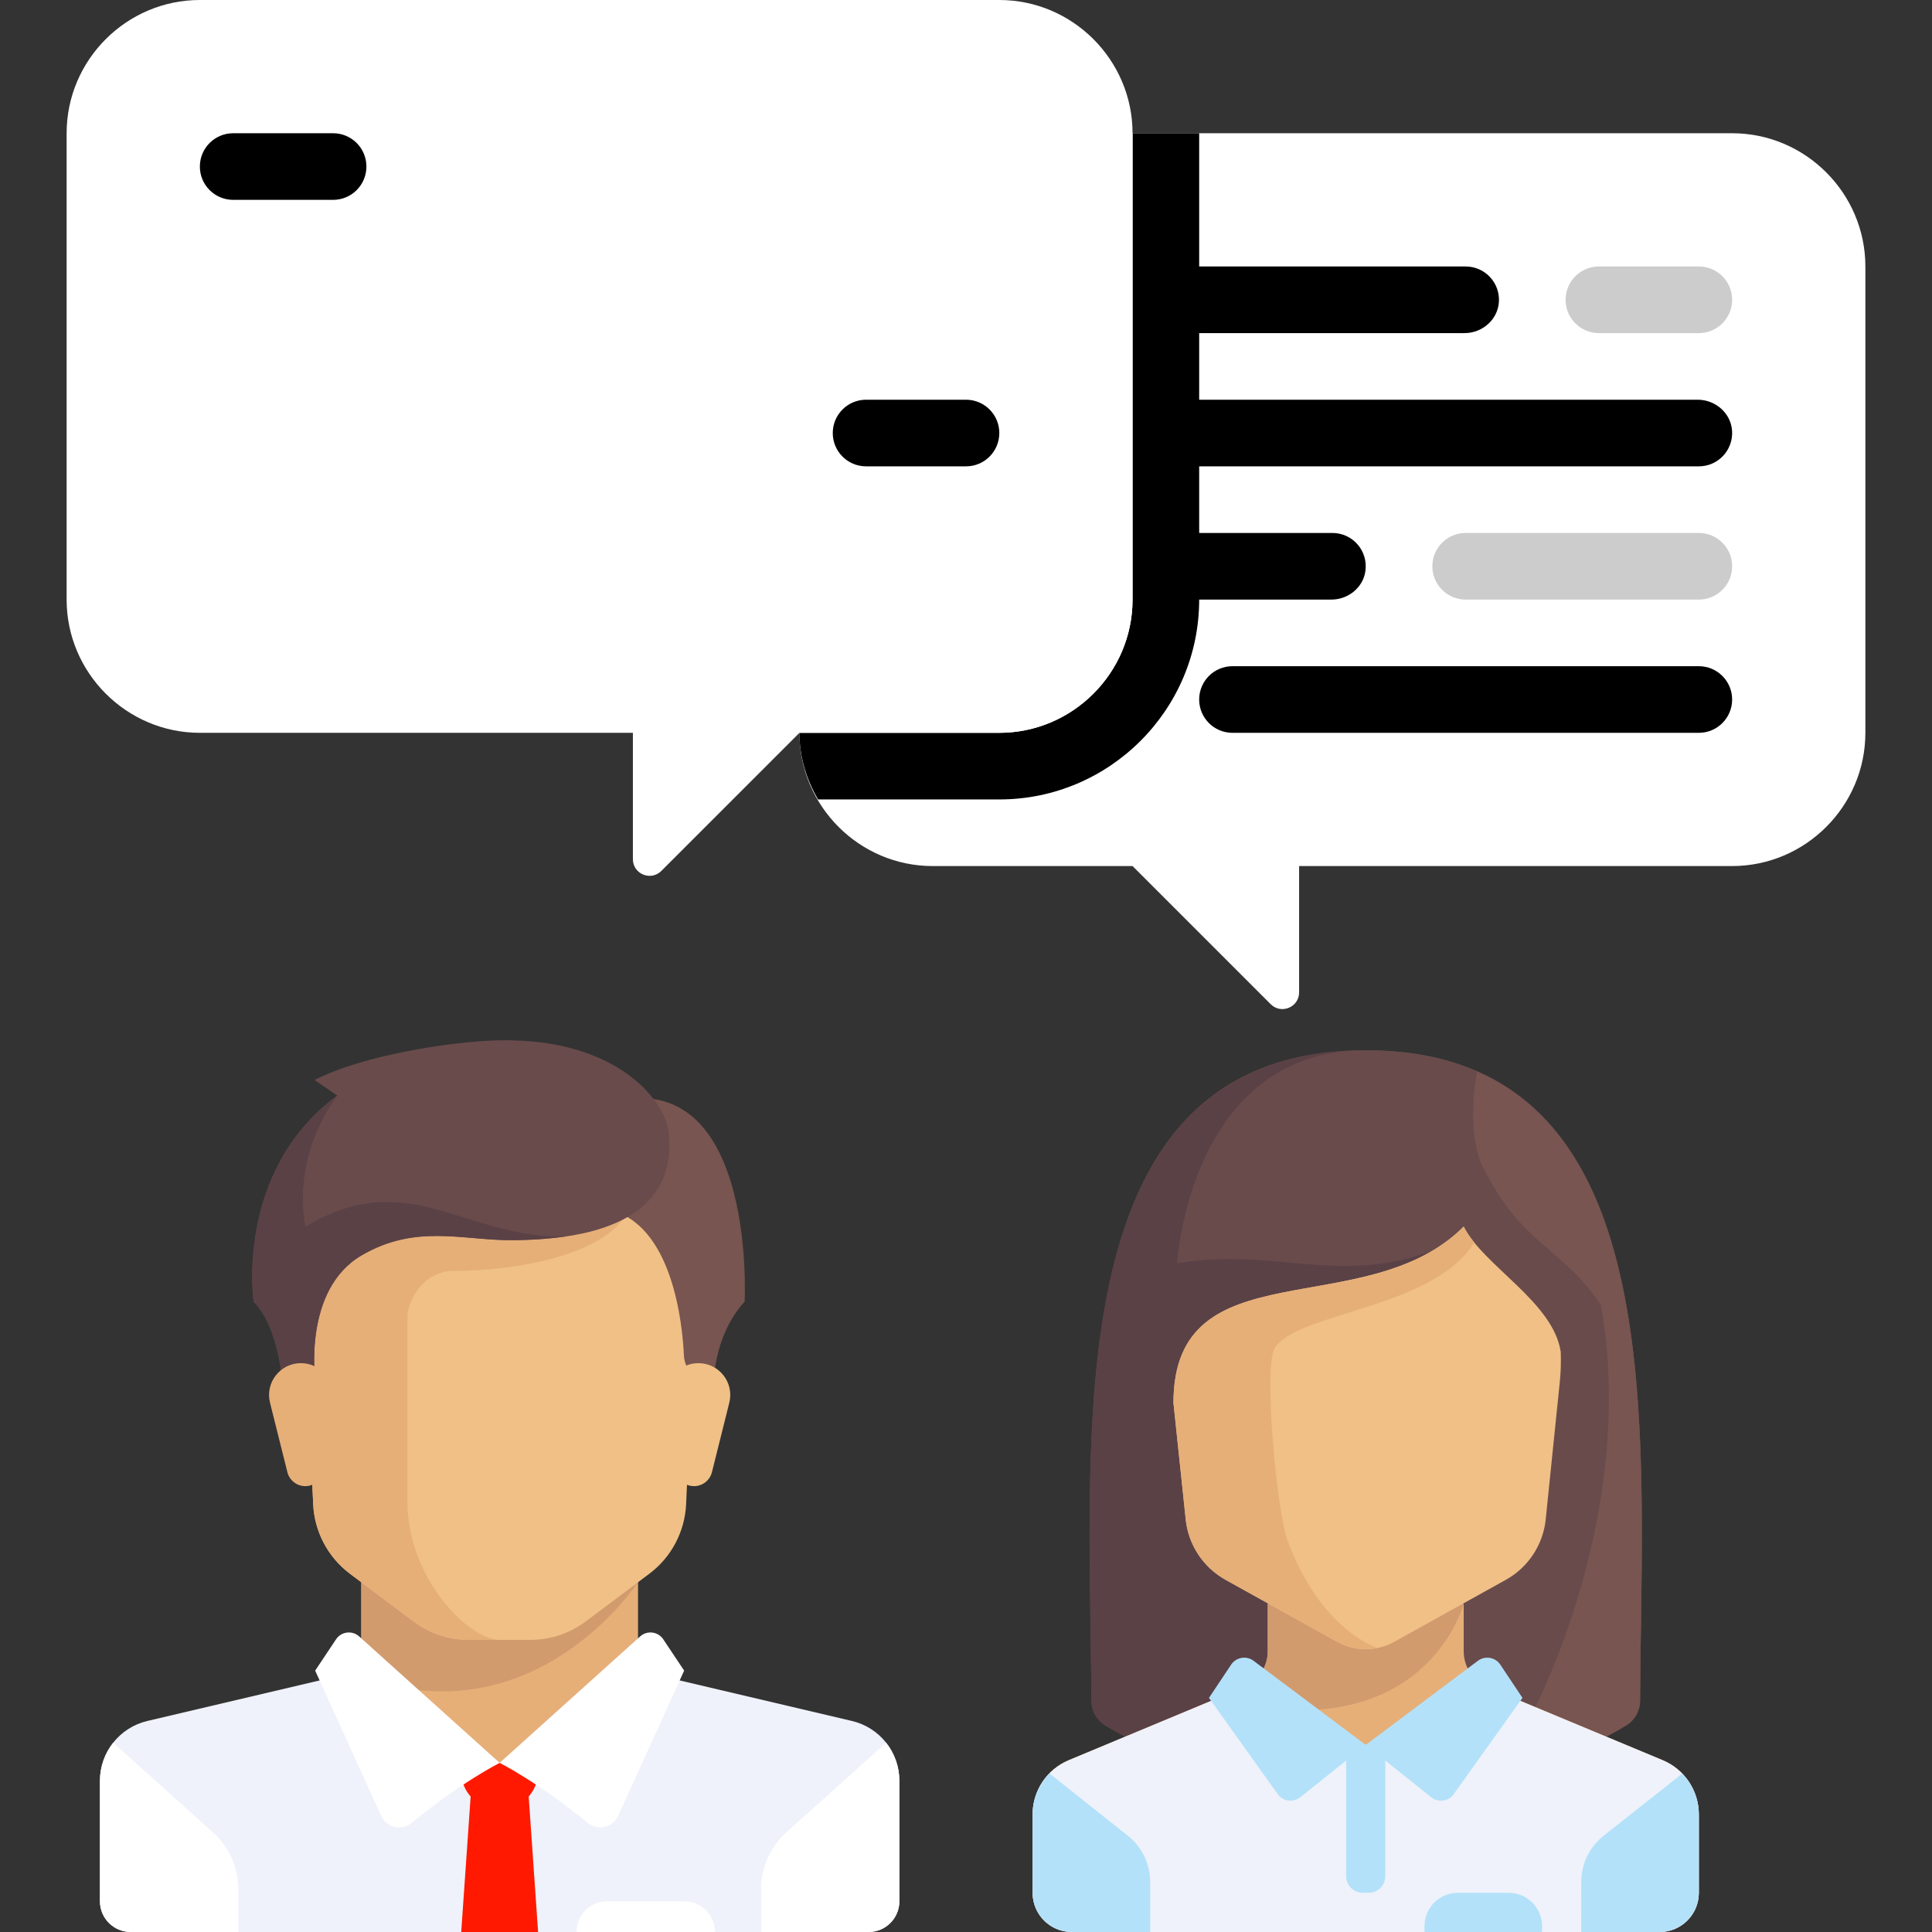 <?xml version="1.0"?>
<svg xmlns="http://www.w3.org/2000/svg" xmlns:xlink="http://www.w3.org/1999/xlink" version="1.1" id="Layer_1" x="0px" y="0px" viewBox="0 0 512.001 512.001" style="enable-background:new 0 0 512.001 512.001;" xml:space="preserve" width="512px" height="512px" class=""><rect x="0" y="0" width="512.001" height="512.001" fill="#333333" stroke="none"/><g><path style="fill:#FFFFFF" d="M247.173,35.31h211.862c19.421,0,35.31,15.89,35.31,35.31v123.586c0,19.421-15.89,35.31-35.31,35.31  H344.276v33.482c0,3.933-4.755,5.901-7.534,3.121l-36.604-36.602h-52.966c-19.421,0-35.31-15.89-35.31-35.31V70.621  C211.863,51.2,227.752,35.31,247.173,35.31z" data-original="#C7CFE2" class="" data-old_color="#C7CFE2"/><path style="fill:#000000" d="M449.906,105.931H317.794V88.276h70.321c4.701,0,8.804-3.548,9.109-8.238  c0.333-5.141-3.734-9.417-8.809-9.417h-70.621V35.31h-17.655c0,0,0,116.19,0,123.586c0,19.421-15.89,35.31-35.31,35.31h-52.966  c0,6.452,1.88,12.436,4.935,17.655h48.031c29.205,0,52.966-23.761,52.966-52.966h35.037c4.424,0,8.377-3.138,9.007-7.518  c0.783-5.457-3.423-10.137-8.734-10.137h-35.31v-17.655h132.414c5.075,0,9.142-4.275,8.809-9.417  C458.712,109.479,454.608,105.931,449.906,105.931z" data-original="#AFB9D2" class="" data-old_color="#AFB9D2"/><g>
	<path style="fill:#CCCCCC" d="M450.207,88.276h-26.483c-4.879,0-8.828-3.953-8.828-8.828c0-4.875,3.948-8.828,8.828-8.828h26.483   c4.879,0,8.828,3.953,8.828,8.828C459.035,84.323,455.087,88.276,450.207,88.276z" data-original="#959CB3" class="active-path" data-old_color="#959CB3"/>
	<path style="fill:#CCCCCC" d="M450.207,158.897h-61.793c-4.879,0-8.828-3.953-8.828-8.828c0-4.875,3.948-8.828,8.828-8.828h61.793   c4.879,0,8.828,3.953,8.828,8.828C459.035,154.944,455.087,158.897,450.207,158.897z" data-original="#959CB3" class="active-path" data-old_color="#959CB3"/>
</g><g>
	<path style="fill:#000000" d="M450.207,194.207H326.621c-4.879,0-8.828-3.953-8.828-8.828c0-4.875,3.948-8.828,8.828-8.828   h123.586c4.879,0,8.828,3.953,8.828,8.828C459.035,190.254,455.087,194.207,450.207,194.207z" data-original="#AFB9D2" class="" data-old_color="#AFB9D2"/>
</g><path style="fill:#FFFFFF" d="M264.828,0H52.966c-19.421,0-35.31,15.89-35.31,35.31v123.586c0,19.421,15.89,35.31,35.31,35.31  h114.759v33.482c0,3.933,4.755,5.901,7.534,3.121l36.604-36.602h52.966c19.421,0,35.31-15.89,35.31-35.31V35.31  C300.138,15.89,284.249,0,264.828,0z" data-original="#E4EAF6" class="" data-old_color="#E4EAF6"/><path style="fill:#000000" d="M88.276,52.966H61.794c-4.879,0-8.828-3.953-8.828-8.828s3.948-8.828,8.828-8.828h26.483  c4.879,0,8.828,3.953,8.828,8.828S93.156,52.966,88.276,52.966z" data-original="#AFB9D2" class="" data-old_color="#AFB9D2"/><g>
	<path style="fill:#FFFFFF" d="M256.001,52.966H123.587c-4.879,0-8.828-3.953-8.828-8.828s3.948-8.828,8.828-8.828h132.414   c4.879,0,8.828,3.953,8.828,8.828S260.88,52.966,256.001,52.966z" data-original="#C7CFE2" class="" data-old_color="#C7CFE2"/>
	<path style="fill:#FFFFFF" d="M256.001,88.276H61.794c-4.879,0-8.828-3.953-8.828-8.828c0-4.875,3.948-8.828,8.828-8.828h194.207   c4.879,0,8.828,3.953,8.828,8.828C264.828,84.323,260.88,88.276,256.001,88.276z" data-original="#C7CFE2" class="" data-old_color="#C7CFE2"/>
</g><path style="fill:#000000" d="M256.001,123.586h-26.483c-4.879,0-8.828-3.953-8.828-8.828c0-4.875,3.948-8.828,8.828-8.828h26.483  c4.879,0,8.828,3.953,8.828,8.828C264.828,119.634,260.88,123.586,256.001,123.586z" data-original="#AFB9D2" class="" data-old_color="#AFB9D2"/><g>
	<path style="fill:#FFFFFF" d="M194.207,123.586H61.794c-4.879,0-8.828-3.953-8.828-8.828c0-4.875,3.948-8.828,8.828-8.828h132.414   c4.879,0,8.828,3.953,8.828,8.828C203.035,119.634,199.087,123.586,194.207,123.586z" data-original="#C7CFE2" class="" data-old_color="#C7CFE2"/>
	<path style="fill:#FFFFFF" d="M256.001,158.897H61.794c-4.879,0-8.828-3.953-8.828-8.828c0-4.875,3.948-8.828,8.828-8.828h194.207   c4.879,0,8.828,3.953,8.828,8.828C264.828,154.944,260.88,158.897,256.001,158.897z" data-original="#C7CFE2" class="" data-old_color="#C7CFE2"/>
</g><polygon style="fill:#E6AF78" points="169.083,442.738 169.083,414.218 95.746,414.218 95.746,442.738 132.414,475.331 " data-original="#E6AF78" class=""/><path style="fill:#EFF2FA;" d="M225.78,456.078l-50.415-11.862c-0.761-0.179-1.462-0.483-2.116-0.852l-40.834,23.818L93.172,442.21  c-1.016,0.957-2.276,1.667-3.709,2.004l-50.415,11.862c-7.362,1.734-12.565,8.303-12.565,15.865v31.91  c0,4.5,3.648,8.149,8.149,8.149h195.565c4.5,0,8.149-3.648,8.149-8.149v-31.91C238.345,464.38,233.143,457.81,225.78,456.078z" data-original="#EFF2FA" class=""/><path style="fill:#D29B6E" d="M95.746,414.218v30.091c46.193,16.642,73.337-25.01,73.337-25.01v-5.081L95.746,414.218  L95.746,414.218z" data-original="#D29B6E" class=""/><path style="fill:#F0C087" d="M79.449,320.509L83,398.618c0.332,7.297,3.91,14.063,9.753,18.446l16.846,12.634  c4.232,3.174,9.378,4.889,14.667,4.889h16.297c5.289,0,10.436-1.716,14.667-4.889l16.846-12.634  c5.844-4.383,9.421-11.149,9.753-18.446l3.55-78.11H79.449z" data-original="#F0C087" class=""/><path style="fill:#E6AF78" d="M120.191,336.807c16.297,0,40.743-4.074,46.541-16.297H79.449l3.55,78.11  c0.332,7.297,3.91,14.063,9.753,18.446l16.846,12.635c4.232,3.174,9.378,4.889,14.667,4.889h8.149  c-8.149,0-24.446-16.297-24.446-36.669c0-9.963,0-36.669,0-48.892C107.969,344.954,112.042,336.807,120.191,336.807z" data-original="#E6AF78" class=""/><g>
	<path style="fill:#FFFFFF" d="M208.435,485.558l26.401-23.716c2.212,2.802,3.51,6.326,3.51,10.1v31.91   c0,4.5-3.648,8.149-8.149,8.149h-28.52v-11.287C201.677,494.931,204.134,489.421,208.435,485.558z" data-original="#E4EAF6" class="" data-old_color="#E4EAF6"/>
	<path style="fill:#FFFFFF" d="M56.393,485.558l-26.401-23.716c-2.212,2.802-3.51,6.326-3.51,10.1v31.91   c0,4.5,3.648,8.149,8.149,8.149h28.52v-11.287C63.152,494.931,60.695,489.421,56.393,485.558z" data-original="#E4EAF6" class="" data-old_color="#E4EAF6"/>
</g><polygon style="fill:#FF1900" points="142.6,512 122.228,512 124.775,475.331 140.054,475.331 " data-original="#5B5D6E" class="" data-old_color="#5B5D6E"/><path style="fill:#FF1900" d="M142.6,467.182h-20.372v2.354c0,5.451,4.418,9.869,9.869,9.869h0.632  c5.451,0,9.869-4.418,9.869-9.869v-2.354H142.6z" data-original="#515262" class="" data-old_color="#515262"/><g>
	<path style="fill:#FFFFFF" d="M95.174,433.666l37.24,33.516c0,0-10.43,5.265-23.3,15.876c-2.655,2.189-6.671,1.302-8.095-1.831   l-17.496-38.492l5.535-8.302C90.436,432.367,93.327,432.004,95.174,433.666z" data-original="#E4EAF6" class="" data-old_color="#E4EAF6"/>
	<path style="fill:#FFFFFF" d="M169.655,433.666l-37.24,33.516c0,0,10.43,5.265,23.3,15.876c2.655,2.189,6.671,1.302,8.095-1.831   l17.496-38.492l-5.535-8.302C174.393,432.367,171.502,432.004,169.655,433.666z" data-original="#E4EAF6" class="" data-old_color="#E4EAF6"/>
</g><path style="fill:#785550;" d="M157.115,293.517l3.82,26.993c17.436,3.487,19.948,30.849,20.31,38.665  c0.066,1.418,0.519,2.788,1.288,3.981l6.653,10.319c0,0-2.278-17.062,8.149-28.52C197.334,344.954,200.913,277.22,157.115,293.517z" data-original="#785550" class=""/><path style="fill:#F0C087" d="M193.273,371.731l-4.601,18.404c-0.545,2.18-2.505,3.71-4.753,3.71l0,0  c-2.471,0-4.554-1.839-4.861-4.29l-2.353-18.824c-0.629-5.034,3.296-9.48,8.369-9.48h0.017  C190.577,361.252,194.604,366.408,193.273,371.731z" data-original="#F0C087" class=""/><path style="fill:#694B4B" d="M83.353,286.218l6.027,4.116c-27.246,20.117-22.154,54.621-22.154,54.621  c8.149,8.149,8.149,28.52,8.149,28.52l8.149-8.149c0,0-3.145-23.539,12.223-32.594c14.26-8.403,26.738-4.074,39.469-4.074  c34.122,0,43.671-12.86,42.016-28.52c-0.856-8.104-13.246-24.982-44.817-24.446C119.673,275.908,95.746,279.766,83.353,286.218z" data-original="#694B4B" class=""/><path style="fill:#5A4146" d="M80.977,325.092c0,0-4.329-17.062,8.403-34.759c-27.246,20.117-22.154,54.621-22.154,54.621  c8.149,8.149,8.149,28.52,8.149,28.52l8.149-8.149c0,0-3.145-23.539,12.223-32.594c14.26-8.403,26.738-4.074,39.469-4.074  c5.549,0,10.386-0.372,14.692-1.009C123.629,328.531,108.138,308.626,80.977,325.092z" data-original="#5A4146" class=""/><path style="fill:#E6AF78" d="M71.556,371.731l4.601,18.404c0.545,2.18,2.505,3.71,4.753,3.71l0,0c2.471,0,4.554-1.839,4.861-4.29  l2.353-18.824c0.629-5.034-3.296-9.48-8.369-9.48h-0.017C74.252,361.252,70.225,366.408,71.556,371.731z" data-original="#E6AF78" class=""/><path style="fill:#FFFFFF" d="M181.306,503.851h-20.372c-4.5,0-8.149,3.648-8.149,8.149l0,0h36.669l0,0  C189.454,507.499,185.806,503.851,181.306,503.851z" data-original="#E4EAF6" class="" data-old_color="#E4EAF6"/><path style="fill:#694B4B" d="M361.932,278.328c-82.191,0-73.078,99.95-72.703,172.382c0.014,2.735,1.447,5.202,3.79,6.614  c9.108,5.491,34.121,18.327,68.913,18.327s59.805-12.836,68.913-18.327c2.343-1.412,3.776-3.879,3.79-6.614  C435.01,378.28,444.123,278.328,361.932,278.328z" data-original="#694B4B" class=""/><path style="fill:#5A4146" d="M356.636,278.535c-76.441,4.286-67.774,101.356-67.407,172.175c0.014,2.735,1.447,5.202,3.79,6.614  c9.108,5.491,34.121,18.327,68.913,18.327l20.771-145.396" data-original="#5A4146" class=""/><path style="fill:#694B4B" d="M361.932,278.328c-46.734,0-49.98,56.47-49.98,56.47c26.937-4.544,43.489,6.815,70.751-4.544  l-20.771,145.397c34.793,0,59.805-12.836,68.913-18.327c2.343-1.412,3.776-3.879,3.79-6.614  C435.01,378.28,444.123,278.328,361.932,278.328z" data-original="#694B4B" class=""/><path style="fill:#785550;" d="M434.634,450.71c0.322-62.239,7.041-144.738-43.209-166.74c-0.876,4.553-2.464,17.263,1.662,25.514  c10.386,20.771,20.771,20.771,31.156,36.349c10.386,57.12-19.843,117.746-29.884,125.999l0,0  c17.789-4.231,30.54-10.925,36.484-14.508C433.187,455.912,434.62,453.446,434.634,450.71z" data-original="#785550" class=""/><path style="fill:#E6AF78" d="M440.621,466.464l-46.335-19.306c-3.87-1.612-6.391-5.394-6.391-9.587v-12.548h-51.927v12.548  c0,4.193-2.521,7.975-6.391,9.587l-46.335,19.306c-5.805,2.419-9.587,8.09-9.587,14.38v20.771c0,5.736,4.65,10.386,10.386,10.386  h155.78c5.736,0,10.386-4.65,10.386-10.386v-20.771C450.207,474.554,446.426,468.883,440.621,466.464z" data-original="#E6AF78" class=""/><path style="fill:#EFF2FA" d="M440.621,466.464l-44.8-18.667l-33.889,14.626l-33.889-14.626l-44.8,18.667  c-5.805,2.419-9.587,8.09-9.587,14.38v20.771c0,5.736,4.65,10.386,10.386,10.386h155.78c5.736,0,10.386-4.65,10.386-10.386v-20.771  C450.207,474.554,446.426,468.883,440.621,466.464z" data-original="#B4E1FA" class="" data-old_color="#B4E1FA"/><path style="fill:#D29B6E" d="M387.895,425.022h-51.927v12.548c0,4.193-2.521,7.975-6.391,9.587l-7.236,3.016  C377.72,464.294,387.895,425.022,387.895,425.022z" data-original="#D29B6E" class=""/><g>
	<path style="fill:#B4E1FA" d="M298.966,486.552l-20.843-16.579c-2.793,2.856-4.467,6.718-4.467,10.871v20.771   c0,5.736,4.65,10.386,10.386,10.386h20.771v-13.283C304.812,493.984,302.661,489.508,298.966,486.552z" data-original="#A0D2F0" class="" data-old_color="#A0D2F0"/>
	<path style="fill:#B4E1FA" d="M450.207,501.614v-20.771c0-4.121-1.646-7.957-4.399-10.806l-20.91,16.514   c-3.695,2.956-5.846,7.432-5.846,12.164V512h20.771C445.558,512,450.207,507.35,450.207,501.614z" data-original="#A0D2F0" class="" data-old_color="#A0D2F0"/>
	<path style="fill:#B4E1FA" d="M362.711,501.614h-1.558c-2.438,0-4.414-1.976-4.414-4.414v-34.765h10.386v34.765   C367.124,499.638,365.148,501.614,362.711,501.614z" data-original="#A0D2F0" class="" data-old_color="#A0D2F0"/>
	<path style="fill:#B4E1FA" d="M361.932,462.423l-29.72-22.29c-1.908-1.431-4.626-0.966-5.949,1.018l-5.873,8.809l18.221,25.51   c1.385,1.939,4.115,2.318,5.975,0.83L361.932,462.423z" data-original="#A0D2F0" class="" data-old_color="#A0D2F0"/>
	<path style="fill:#B4E1FA" d="M361.932,462.423l29.72-22.29c1.908-1.431,4.626-0.966,5.949,1.018l5.873,8.809l-18.221,25.51   c-1.385,1.939-4.115,2.318-5.975,0.83L361.932,462.423z" data-original="#A0D2F0" class="" data-old_color="#A0D2F0"/>
</g><path style="fill:#F0C087" d="M387.895,325.063c-25.963,25.963-76.917,5.193-76.917,46.734l3.224,30.6  c0.622,6.845,4.59,12.939,10.598,16.277l29.566,16.425c4.705,2.614,10.425,2.614,15.13,0l29.566-16.425  c6.008-3.338,9.976-9.432,10.598-16.277l3.722-36.342c0.265-2.583,0.321-5.182,0.234-7.774  C411.674,345.063,393.087,335.448,387.895,325.063z" data-original="#F0C087" class=""/><path style="fill:#E6AF78" d="M310.978,371.797l3.224,30.6c0.622,6.845,4.59,12.939,10.598,16.277l29.566,16.425  c3.265,1.814,7.009,2.283,10.573,1.58l0,0c0,0-14.906-4.518-23.778-28.533c-2.718-7.357-6.49-46.302-3.245-51.062  c6.415-9.408,42.19-10.386,52.761-27.839c-0.522-0.648-1.004-1.297-1.444-1.947c-0.035-0.052-0.078-0.105-0.114-0.158  c-0.459-0.691-0.875-1.383-1.224-2.078C361.932,351.027,310.978,330.255,310.978,371.797z" data-original="#E6AF78" class=""/><path style="fill:#B4E1FA" d="M399.838,501.614h-13.501c-4.875,0-8.828,3.953-8.828,8.828V512h31.156v-1.558  C408.666,505.567,404.713,501.614,399.838,501.614z" data-original="#A0D2F0" class="" data-old_color="#A0D2F0"/></g> </svg>
